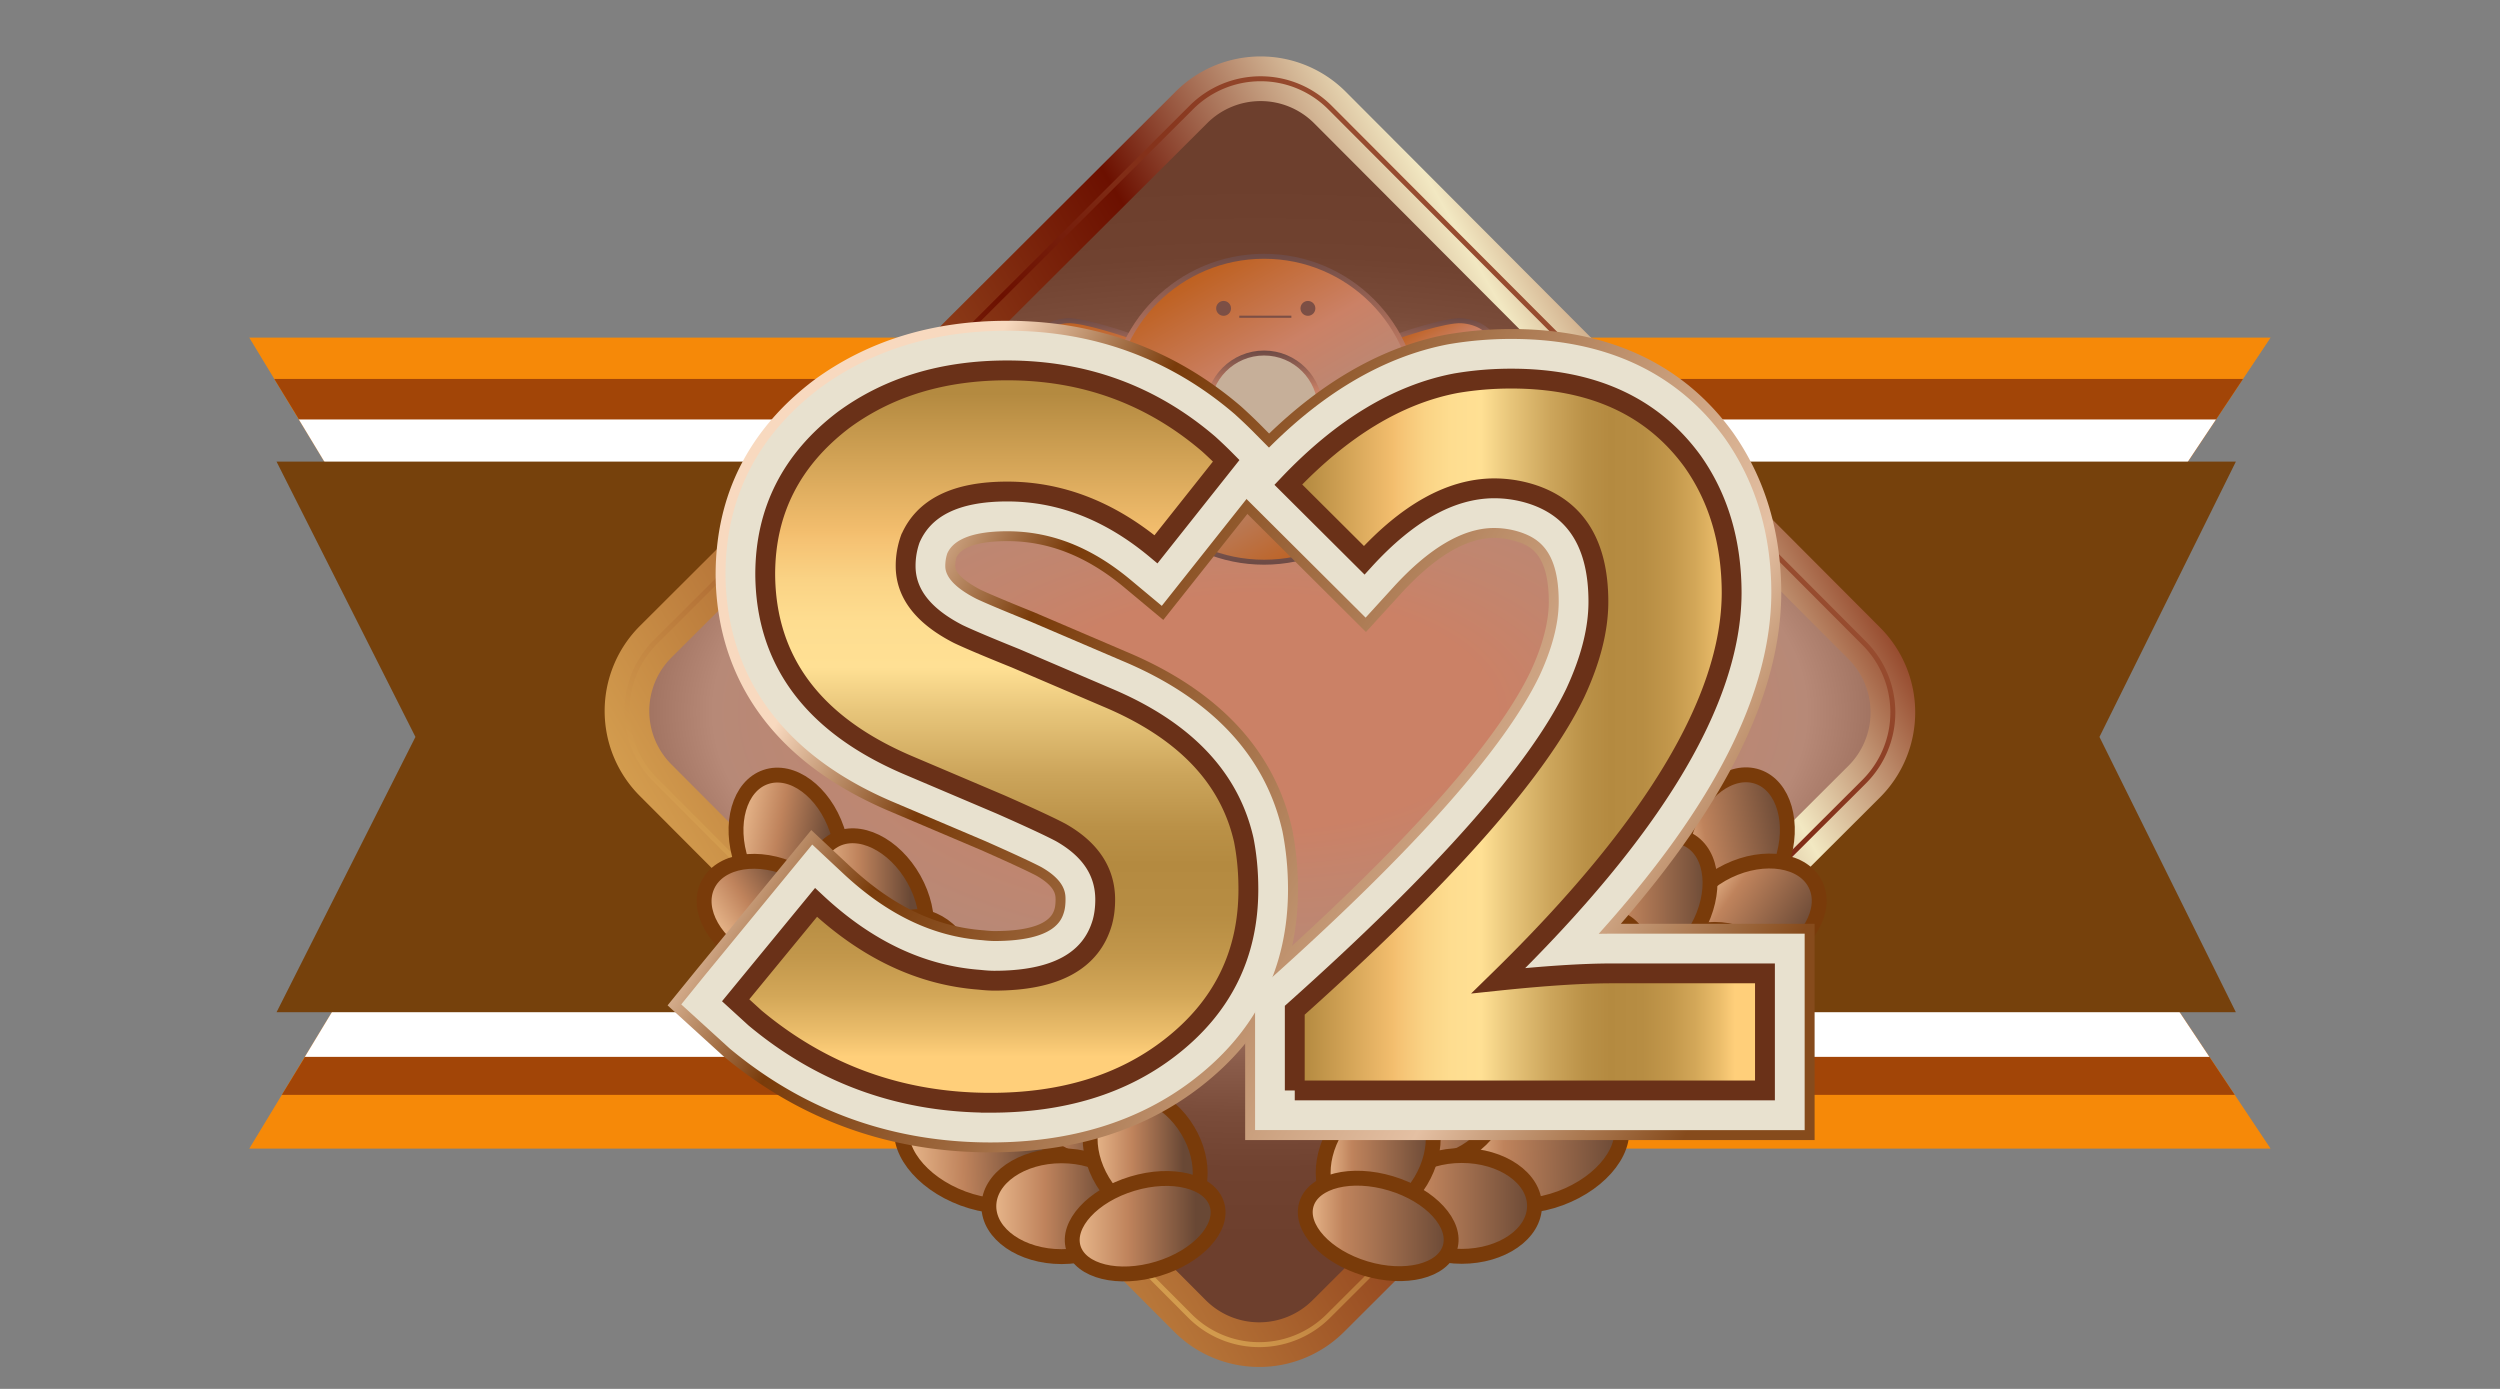 <svg xmlns="http://www.w3.org/2000/svg" width="126" height="70" xml:space="preserve">
  <rect width="100%" height="100%" fill="#808080" stroke="none"/>
  <path fill="#F68908" d="M12.563 17.016h101.875l-13.625 20.437 13.625 20.438H12.563l12.375-20.438z"/>
  <path fill="#A24507" d="M13.824 19.099h99.225l-12.236 18.376 11.819 17.707H14.203l10.819-17.729z"/>
  <path fill="#FFF" d="M15.06 21.141h96.628l-10.875 16.312 10.541 15.813H15.363l9.575-15.813z"/>
  <path fill="#76410C" d="M13.938 23.266h98.75l-6.875 13.875 6.875 13.875h-98.75l7-13.875z"/>
  <radialGradient id="a" cx="63.5" cy="35.87" r="31.9" gradientTransform="matrix(0 1 -2 0 135.24 -27.63)" gradientUnits="userSpaceOnUse">
    <stop offset=".184" style="stop-color:#cb8166"/>
    <stop offset=".277" style="stop-color:#c2856e"/>
    <stop offset=".432" style="stop-color:#b78977"/>
    <stop offset=".485" style="stop-color:#a17361"/>
    <stop offset=".557" style="stop-color:#8a5c4a"/>
    <stop offset=".635" style="stop-color:#7a4c3a"/>
    <stop offset=".722" style="stop-color:#704230"/>
    <stop offset=".837" style="stop-color:#6d3f2d"/>
  </radialGradient>
  <linearGradient id="b" gradientUnits="userSpaceOnUse" x1="38.041" y1="50.566" x2="88.957" y2="21.171">
    <stop offset="0" style="stop-color:#d39c4e"/>
    <stop offset=".616" style="stop-color:#6c1000"/>
    <stop offset=".853" style="stop-color:#f2e8c2"/>
    <stop offset="1" style="stop-color:#974c2f"/>
  </linearGradient>
  <path fill="url(#a)" stroke="url(#b)" stroke-width="2.25" stroke-miterlimit="10" d="M66.949 66.327a4.932 4.932 0 0 1-6.98-.008L33.04 39.318a4.934 4.934 0 0 1 .01-6.979l27-26.929a4.936 4.936 0 0 1 6.98.01l26.929 27a4.933 4.933 0 0 1-.008 6.979L66.949 66.327z"/>
  <linearGradient id="c" gradientUnits="userSpaceOnUse" x1="46.421" y1="52.948" x2="80.578" y2="18.791">
    <stop offset="0" style="stop-color:#d39c4e"/>
    <stop offset=".616" style="stop-color:#6c1000"/>
    <stop offset="1" style="stop-color:#974c2f"/>
  </linearGradient>
  <path fill="none" stroke="url(#c)" stroke-width=".25" stroke-miterlimit="10" d="M66.949 66.327a4.932 4.932 0 0 1-6.98-.008L33.04 39.318a4.934 4.934 0 0 1 .01-6.979L60.049 5.41a4.936 4.936 0 0 1 6.98.01l26.929 27a4.933 4.933 0 0 1-.008 6.979L66.949 66.327z"/>
  <g>
    <linearGradient id="d" gradientUnits="userSpaceOnUse" x1="79.658" y1="16.164" x2="79.658" y2="22.041" gradientTransform="matrix(-1 0 0 1 134.066 0)">
      <stop offset="0" style="stop-color:#be601f"/>
      <stop offset=".353" style="stop-color:#cb8166"/>
      <stop offset=".642" style="stop-color:#b78977"/>
      <stop offset="1" style="stop-color:#be601f"/>
    </linearGradient>
    <linearGradient id="e" gradientUnits="userSpaceOnUse" x1="54.366" y1="16.039" x2="54.366" y2="22.153">
      <stop offset="0" style="stop-color:#6d4a45"/>
      <stop offset=".353" style="stop-color:#cb8166"/>
      <stop offset=".642" style="stop-color:#b78977"/>
      <stop offset="1" style="stop-color:#6d4a45"/>
    </linearGradient>
    <path fill="url(#d)" stroke="url(#e)" stroke-width=".25" stroke-miterlimit="10" d="M56.966 16.931s-2.358-.822-3.191-.764c-1.698.119-2.208 1.667-1.78 2.68.607 1.44 4.161 3.194 4.161 3.194"/>
    <linearGradient id="f" gradientUnits="userSpaceOnUse" x1="71.451" y1="16.368" x2="73.883" y2="20.579">
      <stop offset="0" style="stop-color:#be601f"/>
      <stop offset=".353" style="stop-color:#cb8166"/>
      <stop offset=".642" style="stop-color:#b78977"/>
      <stop offset="1" style="stop-color:#be601f"/>
    </linearGradient>
    <linearGradient id="g" gradientUnits="userSpaceOnUse" x1="73.075" y1="16.039" x2="73.075" y2="22.153">
      <stop offset="0" style="stop-color:#6d4a45"/>
      <stop offset=".353" style="stop-color:#cb8166"/>
      <stop offset=".642" style="stop-color:#b78977"/>
      <stop offset="1" style="stop-color:#6d4a45"/>
    </linearGradient>
    <path fill="url(#f)" stroke="url(#g)" stroke-width=".25" stroke-miterlimit="10" d="M70.476 16.931s2.358-.822 3.191-.764c1.698.119 2.208 1.667 1.78 2.68-.607 1.44-4.161 3.194-4.161 3.194"/>
    <linearGradient id="h" gradientUnits="userSpaceOnUse" x1="59.855" y1="13.949" x2="67.565" y2="27.303">
      <stop offset="0" style="stop-color:#be601f"/>
      <stop offset=".353" style="stop-color:#cb8166"/>
      <stop offset=".642" style="stop-color:#b78977"/>
      <stop offset="1" style="stop-color:#be601f"/>
    </linearGradient>
    <linearGradient id="i" gradientUnits="userSpaceOnUse" x1="63.71" y1="12.792" x2="63.71" y2="28.459">
      <stop offset="0" style="stop-color:#6d4a45"/>
      <stop offset=".353" style="stop-color:#cb8166"/>
      <stop offset=".642" style="stop-color:#b78977"/>
      <stop offset="1" style="stop-color:#6d4a45"/>
    </linearGradient>
    <circle fill="url(#h)" stroke="url(#i)" stroke-width=".25" stroke-miterlimit="10" cx="63.709" cy="20.626" r="7.709"/>
    <linearGradient id="j" gradientUnits="userSpaceOnUse" x1="63.71" y1="17.668" x2="63.71" y2="23.584">
      <stop offset="0" style="stop-color:#6d4a45"/>
      <stop offset=".353" style="stop-color:#cb8166"/>
      <stop offset=".642" style="stop-color:#b78977"/>
      <stop offset="1" style="stop-color:#6d4a45"/>
    </linearGradient>
    <circle fill="#C6AF99" stroke="url(#j)" stroke-width=".25" stroke-miterlimit="10" cx="63.709" cy="20.626" r="2.833"/>
    <circle fill="#7C4F45" cx="61.669" cy="15.542" r=".375"/>
    <circle fill="#7C4F45" cx="65.919" cy="15.542" r=".375"/>
    <path fill="#7C4F45" d="M62.46 15.908h2.625v.108H62.46z"/>
  </g>
  <g>
    <linearGradient id="k" gradientUnits="userSpaceOnUse" x1="38.79" y1="46.981" x2="44.497" y2="46.981" gradientTransform="rotate(10.58 64.206 34.722)">
      <stop offset="0" style="stop-color:#ebbb8f"/>
      <stop offset=".384" style="stop-color:#bf835c"/>
      <stop offset=".847" style="stop-color:#694835"/>
    </linearGradient>
    <path fill="url(#k)" stroke="#793B0A" stroke-width=".75" stroke-miterlimit="10" d="M40.96 46.101c-1.329.453-2.935-.734-3.589-2.65-.654-1.917-.108-3.837 1.221-4.29 1.329-.454 2.935.732 3.589 2.649.653 1.916.109 3.836-1.221 4.291z"/>
    <linearGradient id="l" gradientUnits="userSpaceOnUse" x1="35.55" y1="45.384" x2="41.257" y2="45.384" gradientTransform="rotate(-34.915 39.982 44.885)">
      <stop offset="0" style="stop-color:#ebbb8f"/>
      <stop offset=".384" style="stop-color:#bf835c"/>
      <stop offset=".847" style="stop-color:#694835"/>
    </linearGradient>
    <path fill="url(#l)" stroke="#793B0A" stroke-width=".75" stroke-miterlimit="10" d="M42.278 47.785c-.608 1.267-2.581 1.579-4.406.703-1.825-.878-2.813-2.613-2.204-3.878.607-1.267 2.58-1.58 4.405-.703 1.825.877 2.813 2.614 2.205 3.878z"/>
    <linearGradient id="m" gradientUnits="userSpaceOnUse" x1="48.347" y1="52.945" x2="54.054" y2="52.945" gradientTransform="translate(-7.277 -7.468)">
      <stop offset="0" style="stop-color:#ebbb8f"/>
      <stop offset=".384" style="stop-color:#bf835c"/>
      <stop offset=".847" style="stop-color:#694835"/>
    </linearGradient>
    <path fill="url(#m)" stroke="#793B0A" stroke-width=".75" stroke-miterlimit="10" d="M45.641 48.751c-1.225.688-3.02-.188-4.012-1.952-.992-1.766-.805-3.754.419-4.441 1.225-.688 3.02.187 4.012 1.951.991 1.765.804 3.754-.419 4.442z"/>
    <linearGradient id="n" gradientUnits="userSpaceOnUse" x1="38.333" y1="48.524" x2="44.041" y2="48.524" gradientTransform="rotate(-35.718 43.17 48.245)">
      <stop offset="0" style="stop-color:#ebbb8f"/>
      <stop offset=".384" style="stop-color:#bf835c"/>
      <stop offset=".847" style="stop-color:#694835"/>
    </linearGradient>
    <path fill="url(#n)" stroke="#793B0A" stroke-width=".75" stroke-miterlimit="10" d="M45.051 51.171c-.591 1.273-2.558 1.616-4.396.765-1.837-.851-2.849-2.572-2.258-3.848.589-1.274 2.558-1.615 4.395-.764 1.837.851 2.849 2.572 2.259 3.847z"/>
    <linearGradient id="o" gradientUnits="userSpaceOnUse" x1="62.689" y1="55.299" x2="68.397" y2="55.299" gradientTransform="rotate(14.791 77.29 -20.058)">
      <stop offset="0" style="stop-color:#ebbb8f"/>
      <stop offset=".384" style="stop-color:#bf835c"/>
      <stop offset=".847" style="stop-color:#694835"/>
    </linearGradient>
    <path fill="url(#o)" stroke="#793B0A" stroke-width=".75" stroke-miterlimit="10" d="M47.623 53.353c-1.359.354-2.874-.948-3.385-2.906-.511-1.96.174-3.836 1.533-4.19s2.873.947 3.385 2.907c.511 1.957-.176 3.833-1.533 4.189z"/>
    <linearGradient id="p" gradientUnits="userSpaceOnUse" x1="40.035" y1="53.154" x2="45.743" y2="53.154" gradientTransform="rotate(-43.49 44.996 51.545)">
      <stop offset="0" style="stop-color:#ebbb8f"/>
      <stop offset=".384" style="stop-color:#bf835c"/>
      <stop offset=".847" style="stop-color:#694835"/>
    </linearGradient>
    <path fill="url(#p)" stroke="#793B0A" stroke-width=".75" stroke-miterlimit="10" d="M48.081 55.239c-.413 1.343-2.317 1.946-4.252 1.353-1.936-.596-3.17-2.165-2.758-3.507.413-1.343 2.316-1.947 4.252-1.352 1.935.596 3.17 2.164 2.758 3.506z"/>
    <linearGradient id="q" gradientUnits="userSpaceOnUse" x1="47.47" y1="53.647" x2="53.179" y2="53.647" gradientTransform="rotate(15.783 51.534 51.694)">
      <stop offset="0" style="stop-color:#ebbb8f"/>
      <stop offset=".384" style="stop-color:#bf835c"/>
      <stop offset=".847" style="stop-color:#694835"/>
    </linearGradient>
    <path fill="url(#q)" stroke="#793B0A" stroke-width=".75" stroke-miterlimit="10" d="M50.703 56.807c-1.365.331-2.856-.997-3.334-2.965-.478-1.968.241-3.831 1.605-4.161 1.365-.332 2.856.996 3.334 2.964.477 1.967-.241 3.831-1.605 4.162z"/>
    <linearGradient id="r" gradientUnits="userSpaceOnUse" x1="46.772" y1="58.184" x2="53.874" y2="58.184" gradientTransform="matrix(1.131 .027 .027 1.068 -9 -5.611)">
      <stop offset="0" style="stop-color:#ebbb8f"/>
      <stop offset=".384" style="stop-color:#bf835c"/>
      <stop offset=".847" style="stop-color:#694835"/>
    </linearGradient>
    <path fill="url(#r)" stroke="#793B0A" stroke-width=".75" stroke-miterlimit="10" d="M53.395 59.333c-.515 1.394-2.688 1.872-4.855 1.073-2.167-.804-3.506-2.58-2.991-3.974.515-1.395 2.688-1.874 4.856-1.071 2.166.8 3.505 2.578 2.99 3.972z"/>
    <linearGradient id="s" gradientUnits="userSpaceOnUse" x1="51.018" y1="55.053" x2="56.726" y2="55.053">
      <stop offset="0" style="stop-color:#ebbb8f"/>
      <stop offset=".384" style="stop-color:#bf835c"/>
      <stop offset=".847" style="stop-color:#694835"/>
    </linearGradient>
    <path fill="url(#s)" stroke="#793B0A" stroke-width=".75" stroke-miterlimit="10" d="M55.673 58.246c-1.224.689-3.02-.183-4.015-1.946-.995-1.764-.811-3.752.413-4.441 1.223-.69 3.02.182 4.015 1.945.994 1.763.81 3.752-.413 4.442z"/>
    <linearGradient id="t" gradientUnits="userSpaceOnUse" x1="49.838" y1="60.793" x2="57.172" y2="60.793">
      <stop offset="0" style="stop-color:#ebbb8f"/>
      <stop offset=".384" style="stop-color:#bf835c"/>
      <stop offset=".847" style="stop-color:#694835"/>
    </linearGradient>
    <ellipse fill="url(#t)" stroke="#793B0A" stroke-width=".75" stroke-miterlimit="10" cx="53.505" cy="60.793" rx="3.667" ry="2.541"/>
    <linearGradient id="u" gradientUnits="userSpaceOnUse" x1="54.942" y1="58.252" x2="60.49" y2="58.252">
      <stop offset="0" style="stop-color:#ebbb8f"/>
      <stop offset=".384" style="stop-color:#bf835c"/>
      <stop offset=".847" style="stop-color:#694835"/>
    </linearGradient>
    <path fill="url(#u)" stroke="#793B0A" stroke-width=".75" stroke-miterlimit="10" d="M59.857 56.962c.974 1.616.805 3.504-.379 4.216-1.182.713-2.93-.02-3.903-1.636-.974-1.617-.805-3.505.378-4.217 1.183-.713 2.931.02 3.904 1.637z"/>
    <linearGradient id="v" gradientUnits="userSpaceOnUse" x1="54.04" y1="61.801" x2="61.392" y2="61.801">
      <stop offset="0" style="stop-color:#ebbb8f"/>
      <stop offset=".384" style="stop-color:#bf835c"/>
      <stop offset=".847" style="stop-color:#694835"/>
    </linearGradient>
    <path fill="url(#v)" stroke="#793B0A" stroke-width=".75" stroke-miterlimit="10" d="M54.098 62.894c.358 1.185 2.268 1.654 4.266 1.051 1.998-.604 3.327-2.053 2.97-3.237-.358-1.184-2.268-1.653-4.266-1.05-1.997.602-3.327 2.052-2.97 3.236z"/>
    <linearGradient id="w" gradientUnits="userSpaceOnUse" x1="38.495" y1="47.022" x2="44.203" y2="47.022" gradientTransform="scale(-1 1) rotate(10.58 .766 -650.477)">
      <stop offset="0" style="stop-color:#694835"/>
      <stop offset=".737" style="stop-color:#bf835c"/>
      <stop offset="1" style="stop-color:#ebbb8f"/>
    </linearGradient>
    <path fill="url(#w)" stroke="#793B0A" stroke-width=".75" stroke-miterlimit="10" d="M86.217 46.087c1.33.453 2.936-.734 3.59-2.65.654-1.917.107-3.837-1.221-4.29-1.33-.454-2.936.732-3.59 2.649-.652 1.916-.107 3.837 1.221 4.291z"/>
    <linearGradient id="x" gradientUnits="userSpaceOnUse" x1="35.315" y1="45.202" x2="41.021" y2="45.202" gradientTransform="scale(-1 1) rotate(-34.917 -23.46 246.598)">
      <stop offset="0" style="stop-color:#694835"/>
      <stop offset=".737" style="stop-color:#bf835c"/>
      <stop offset="1" style="stop-color:#ebbb8f"/>
    </linearGradient>
    <path fill="url(#x)" stroke="#793B0A" stroke-width=".75" stroke-miterlimit="10" d="M84.9 47.771c.607 1.267 2.58 1.579 4.404.703 1.826-.878 2.813-2.613 2.205-3.878-.607-1.267-2.58-1.58-4.406-.703-1.824.878-2.81 2.614-2.203 3.878z"/>
    <linearGradient id="y" gradientUnits="userSpaceOnUse" x1="48.05" y1="52.932" x2="53.757" y2="52.932" gradientTransform="matrix(-1 .002 .002 1 134.158 -7.468)">
      <stop offset="0" style="stop-color:#694835"/>
      <stop offset=".737" style="stop-color:#bf835c"/>
      <stop offset="1" style="stop-color:#ebbb8f"/>
    </linearGradient>
    <path fill="url(#y)" stroke="#793B0A" stroke-width=".75" stroke-miterlimit="10" d="M81.537 48.737c1.225.688 3.02-.188 4.012-1.952.992-1.766.805-3.754-.418-4.441-1.225-.688-3.02.187-4.012 1.951-.992 1.766-.805 3.754.418 4.442z"/>
    <linearGradient id="z" gradientUnits="userSpaceOnUse" x1="38.098" y1="48.34" x2="43.807" y2="48.34" gradientTransform="scale(-1 1) rotate(-35.718 -20.27 245.139)">
      <stop offset="0" style="stop-color:#694835"/>
      <stop offset=".737" style="stop-color:#bf835c"/>
      <stop offset="1" style="stop-color:#ebbb8f"/>
    </linearGradient>
    <path fill="url(#z)" stroke="#793B0A" stroke-width=".75" stroke-miterlimit="10" d="M82.127 51.157c.592 1.273 2.559 1.616 4.396.765 1.836-.851 2.848-2.572 2.258-3.848-.59-1.274-2.559-1.615-4.395-.764-1.837.851-2.849 2.573-2.259 3.847z"/>
    <linearGradient id="A" gradientUnits="userSpaceOnUse" x1="62.398" y1="55.361" x2="68.106" y2="55.361" gradientTransform="scale(-1 1) rotate(14.791 13.851 -508.812)">
      <stop offset="0" style="stop-color:#694835"/>
      <stop offset=".737" style="stop-color:#bf835c"/>
      <stop offset="1" style="stop-color:#ebbb8f"/>
    </linearGradient>
    <path fill="url(#A)" stroke="#793B0A" stroke-width=".75" stroke-miterlimit="10" d="M79.555 53.339c1.359.354 2.875-.948 3.387-2.906.51-1.96-.176-3.836-1.533-4.19-1.359-.354-2.873.947-3.385 2.907-.512 1.957.173 3.833 1.531 4.189z"/>
    <linearGradient id="B" gradientUnits="userSpaceOnUse" x1="39.829" y1="52.94" x2="45.537" y2="52.94" gradientTransform="scale(-1 1) rotate(-43.489 -18.443 210.606)">
      <stop offset="0" style="stop-color:#694835"/>
      <stop offset=".737" style="stop-color:#bf835c"/>
      <stop offset="1" style="stop-color:#ebbb8f"/>
    </linearGradient>
    <path fill="url(#B)" stroke="#793B0A" stroke-width=".75" stroke-miterlimit="10" d="M79.098 55.226c.412 1.343 2.316 1.946 4.252 1.353 1.936-.596 3.17-2.165 2.758-3.507-.414-1.343-2.316-1.947-4.252-1.352s-3.17 2.164-2.758 3.506z"/>
    <linearGradient id="C" gradientUnits="userSpaceOnUse" x1="47.181" y1="53.715" x2="52.889" y2="53.715" gradientTransform="scale(-1 1) rotate(15.783 -11.905 -405.987)">
      <stop offset="0" style="stop-color:#694835"/>
      <stop offset=".737" style="stop-color:#bf835c"/>
      <stop offset="1" style="stop-color:#ebbb8f"/>
    </linearGradient>
    <path fill="url(#C)" stroke="#793B0A" stroke-width=".75" stroke-miterlimit="10" d="M76.475 56.793c1.365.331 2.857-.997 3.334-2.965.479-1.968-.24-3.831-1.604-4.161-1.365-.332-2.857.996-3.336 2.964-.476 1.968.242 3.831 1.606 4.162z"/>
    <linearGradient id="D" gradientUnits="userSpaceOnUse" x1="46.509" y1="58.178" x2="53.611" y2="58.178" gradientTransform="matrix(-1.131 .027 -.027 1.068 135.88 -5.611)">
      <stop offset="0" style="stop-color:#694835"/>
      <stop offset=".737" style="stop-color:#bf835c"/>
      <stop offset="1" style="stop-color:#ebbb8f"/>
    </linearGradient>
    <path fill="url(#D)" stroke="#793B0A" stroke-width=".75" stroke-miterlimit="10" d="M73.783 59.319c.516 1.394 2.688 1.872 4.855 1.073 2.166-.804 3.506-2.58 2.99-3.974-.514-1.395-2.688-1.874-4.855-1.071-2.166.8-3.505 2.579-2.99 3.972z"/>
    <linearGradient id="E" gradientUnits="userSpaceOnUse" x1="50.721" y1="55.039" x2="56.429" y2="55.039" gradientTransform="matrix(-1 0 0 1 126.88 0)">
      <stop offset="0" style="stop-color:#694835"/>
      <stop offset=".737" style="stop-color:#bf835c"/>
      <stop offset="1" style="stop-color:#ebbb8f"/>
    </linearGradient>
    <path fill="url(#E)" stroke="#793B0A" stroke-width=".75" stroke-miterlimit="10" d="M71.504 58.232c1.225.689 3.021-.183 4.016-1.946s.811-3.752-.412-4.441c-1.223-.69-3.02.182-4.016 1.945-.994 1.764-.811 3.752.412 4.442z"/>
    <linearGradient id="F" gradientUnits="userSpaceOnUse" x1="49.541" y1="60.779" x2="56.875" y2="60.779" gradientTransform="matrix(-1 0 0 1 126.88 0)">
      <stop offset="0" style="stop-color:#694835"/>
      <stop offset=".737" style="stop-color:#bf835c"/>
      <stop offset="1" style="stop-color:#ebbb8f"/>
    </linearGradient>
    <ellipse fill="url(#F)" stroke="#793B0A" stroke-width=".75" stroke-miterlimit="10" cx="73.673" cy="60.779" rx="3.667" ry="2.541"/>
    <linearGradient id="G" gradientUnits="userSpaceOnUse" x1="54.645" y1="58.238" x2="60.193" y2="58.238" gradientTransform="matrix(-1 0 0 1 126.88 0)">
      <stop offset="0" style="stop-color:#694835"/>
      <stop offset=".737" style="stop-color:#bf835c"/>
      <stop offset="1" style="stop-color:#ebbb8f"/>
    </linearGradient>
    <path fill="url(#G)" stroke="#793B0A" stroke-width=".75" stroke-miterlimit="10" d="M67.32 56.948c-.973 1.616-.805 3.504.379 4.216 1.182.713 2.93-.02 3.904-1.636.973-1.617.805-3.505-.379-4.217-1.181-.712-2.929.02-3.904 1.637z"/>
    <linearGradient id="H" gradientUnits="userSpaceOnUse" x1="53.743" y1="61.787" x2="61.095" y2="61.787" gradientTransform="matrix(-1 0 0 1 126.88 0)">
      <stop offset="0" style="stop-color:#694835"/>
      <stop offset=".737" style="stop-color:#bf835c"/>
      <stop offset="1" style="stop-color:#ebbb8f"/>
    </linearGradient>
    <path fill="url(#H)" stroke="#793B0A" stroke-width=".75" stroke-miterlimit="10" d="M73.08 62.88c-.357 1.185-2.268 1.654-4.266 1.051s-3.328-2.053-2.971-3.237c.359-1.184 2.268-1.653 4.266-1.05 1.998.602 3.329 2.052 2.971 3.236z"/>
  </g>
  <g>
    <linearGradient id="I" gradientUnits="userSpaceOnUse" x1="37.562" y1="23.023" x2="92.892" y2="54.968">
      <stop offset=".126" style="stop-color:#f8d9bf"/>
      <stop offset=".258" style="stop-color:#793b0a"/>
      <stop offset=".726" style="stop-color:#e4c0a3"/>
      <stop offset=".91" style="stop-color:#864b1c"/>
    </linearGradient>
    <path fill="url(#I)" d="M49.928 58.079c-5.081 0-9.615-1.633-13.475-4.853l-2.807-2.555 1.499-1.845 5.743-6.991 1.947 1.82c2.136 1.998 4.334 3.055 6.719 3.231.268.028.424.04.56.04 2.719 0 2.963-.857 3.042-1.14.027-.1.045-.261.045-.445 0-.229 0-.657-.969-1.208-.267-.141-1.027-.512-2.802-1.296l-4.717-2.004c-7.101-3.064-8.62-8.143-8.646-11.864 0-4.019 1.664-7.311 4.946-9.803 2.727-1.998 5.996-2.998 9.753-2.998 4.475 0 8.438 1.451 11.777 4.311.398.36.725.672 1.034.983l1.562 1.576-6.509 8.207-1.968-1.64c-1.881-1.569-3.81-2.332-5.896-2.332-1.417 0-2.277.274-2.56.814a1.538 1.538 0 0 0-.062.442c0 .487.906 1.004 1.295 1.204.41.194 1.333.584 2.681 1.127l4.659 1.993c4.633 1.945 7.446 4.953 8.346 8.931a15.5 15.5 0 0 1 .294 3.04c0 4.086-1.659 7.438-4.931 9.963-2.825 2.185-6.379 3.292-10.56 3.292z"/>
    <linearGradient id="J" gradientUnits="userSpaceOnUse" x1="37.562" y1="23.023" x2="92.892" y2="54.968">
      <stop offset=".126" style="stop-color:#f8d9bf"/>
      <stop offset=".258" style="stop-color:#793b0a"/>
      <stop offset=".726" style="stop-color:#e4c0a3"/>
      <stop offset=".91" style="stop-color:#864b1c"/>
    </linearGradient>
    <path fill="url(#J)" d="M62.756 57.459v-7.661l.835-.745c7.248-6.475 11.807-11.592 13.547-15.207.606-1.303.921-2.496.921-3.517 0-2.487-1.023-2.837-1.574-3.025a3.77 3.77 0 0 0-1.244-.191c-1.382.021-2.954.966-4.637 2.81l-1.76 1.93-7.406-7.376 1.68-1.77c3.06-3.225 6.354-5.191 9.79-5.846a19.14 19.14 0 0 1 3.268-.277c4.9 0 8.656 1.754 11.165 5.215 1.622 2.308 2.435 5.028 2.435 8.113-.027 4.955-2.682 10.433-8.086 16.647h9.766v10.9h-28.7z"/>
    <g>
      <path fill="#E8E1CF" d="M49.928 57.579c-4.961 0-9.387-1.594-13.154-4.736l-2.439-2.221 1.197-1.478 5.405-6.579 1.558 1.456c2.223 2.078 4.521 3.18 7.023 3.365a5.9 5.9 0 0 0 .597.041c3.097 0 3.407-1.092 3.523-1.503.04-.148.064-.354.064-.582 0-.308 0-.948-1.223-1.643-.286-.151-1.058-.528-2.847-1.319l-4.724-2.006c-6.852-2.957-8.317-7.835-8.342-11.408 0-3.85 1.598-7.008 4.749-9.401 2.632-1.929 5.802-2.896 9.45-2.896 4.352 0 8.205 1.41 11.452 4.191.38.344.701.65 1.003.956l1.249 1.261-5.915 7.458-1.574-1.313c-1.975-1.647-4.008-2.447-6.216-2.447-2.391 0-2.87.784-3.023 1.121a2.033 2.033 0 0 0-.099.635c0 .561.527 1.115 1.567 1.648.432.205 1.365.599 2.722 1.146l4.649 1.989c4.479 1.881 7.193 4.77 8.055 8.581.19.965.281 1.933.281 2.931 0 3.923-1.594 7.142-4.736 9.566-2.733 2.115-6.184 3.187-10.252 3.187z"/>
      <path fill="#E8E1CF" d="M63.256 56.959v-6.938l.668-.596c7.298-6.52 11.896-11.688 13.665-15.363.64-1.375.97-2.639.97-3.734 0-2.507-.967-3.175-1.912-3.498a4.26 4.26 0 0 0-1.406-.218c-1.533.022-3.227 1.023-5.006 2.973l-1.408 1.544-6.69-6.663 1.343-1.416c2.986-3.147 6.189-5.064 9.521-5.7a18.68 18.68 0 0 1 3.174-.268c4.73 0 8.351 1.685 10.76 5.008 1.559 2.216 2.34 4.839 2.34 7.82-.027 5.05-2.882 10.689-8.702 17.155.238-.005.467-.008.687-.008h9.695v9.9H63.256z"/>
    </g>
    <g>
      <linearGradient id="K" gradientUnits="userSpaceOnUse" x1="49.998" y1="18.67" x2="49.998" y2="55.58">
        <stop offset=".032" style="stop-color:#b48a40"/>
        <stop offset=".221" style="stop-color:#f3be6e"/>
        <stop offset=".232" style="stop-color:#f5c273"/>
        <stop offset=".287" style="stop-color:#fad385"/>
        <stop offset=".343" style="stop-color:#fedd90"/>
        <stop offset=".405" style="stop-color:#ffe094"/>
        <stop offset=".464" style="stop-color:#e8c67b"/>
        <stop offset=".551" style="stop-color:#cca55b"/>
        <stop offset=".624" style="stop-color:#ba9147"/>
        <stop offset=".674" style="stop-color:#b48a40"/>
        <stop offset=".743" style="stop-color:#b78d43"/>
        <stop offset=".8" style="stop-color:#c2974b"/>
        <stop offset=".854" style="stop-color:#d3a758"/>
        <stop offset=".904" style="stop-color:#ebbd6b"/>
        <stop offset=".937" style="stop-color:#ffcf7a"/>
      </linearGradient>
      <path fill="url(#K)" stroke="#6A3118" stroke-miterlimit="10" d="M49.928 55.579c-4.501 0-8.458-1.424-11.873-4.272l-.978-.893 4.051-4.932c2.545 2.38 5.292 3.68 8.241 3.898.28.031.528.047.745.047 3.073 0 4.889-.986 5.448-2.957.093-.346.14-.722.14-1.128 0-1.409-.745-2.536-2.235-3.382-.528-.281-1.536-.751-3.026-1.409l-4.75-2.018c-4.718-2.036-7.093-5.228-7.124-9.581 0-3.193 1.319-5.791 3.958-7.795 2.265-1.659 5.012-2.489 8.241-2.489 3.88 0 7.264 1.237 10.151 3.71.31.281.605.563.884.845l-3.539 4.461c-2.328-1.941-4.827-2.911-7.497-2.911-2.577 0-4.207.798-4.888 2.395a4.027 4.027 0 0 0-.233 1.361c0 1.378.885 2.521 2.655 3.428.527.251 1.489.658 2.886 1.221l4.61 1.973c3.879 1.629 6.176 4.021 6.891 7.184.154.783.232 1.612.232 2.489 0 3.287-1.32 5.947-3.958 7.983-2.389 1.849-5.399 2.772-9.032 2.772z"/>
      <linearGradient id="L" gradientUnits="userSpaceOnUse" x1="64.931" y1="37.022" x2="88.954" y2="37.022">
        <stop offset=".032" style="stop-color:#b48a40"/>
        <stop offset=".221" style="stop-color:#f3be6e"/>
        <stop offset=".232" style="stop-color:#f5c273"/>
        <stop offset=".287" style="stop-color:#fad385"/>
        <stop offset=".343" style="stop-color:#fedd90"/>
        <stop offset=".405" style="stop-color:#ffe094"/>
        <stop offset=".464" style="stop-color:#e8c67b"/>
        <stop offset=".551" style="stop-color:#cca55b"/>
        <stop offset=".624" style="stop-color:#ba9147"/>
        <stop offset=".674" style="stop-color:#b48a40"/>
        <stop offset=".743" style="stop-color:#b78d43"/>
        <stop offset=".8" style="stop-color:#c2974b"/>
        <stop offset=".854" style="stop-color:#d3a758"/>
        <stop offset=".904" style="stop-color:#ebbd6b"/>
        <stop offset=".937" style="stop-color:#ffcf7a"/>
      </linearGradient>
      <path fill="url(#L)" stroke="#6A3118" stroke-miterlimit="10" d="M65.256 54.959v-4.042c7.527-6.724 12.24-12.052 14.135-15.987.779-1.674 1.168-3.207 1.168-4.602 0-2.85-1.088-4.646-3.266-5.391a6.225 6.225 0 0 0-2.053-.325c-2.146.031-4.308 1.24-6.483 3.625l-3.826-3.811c2.705-2.851 5.521-4.554 8.444-5.111a16.488 16.488 0 0 1 2.8-.233c4.072 0 7.119 1.394 9.141 4.182 1.307 1.859 1.959 4.074 1.959 6.646-.029 5.39-3.948 11.896-11.755 19.518 2.365-.248 4.277-.37 5.739-.37h7.695v5.9H65.256z"/>
    </g>
  </g>
</svg>
